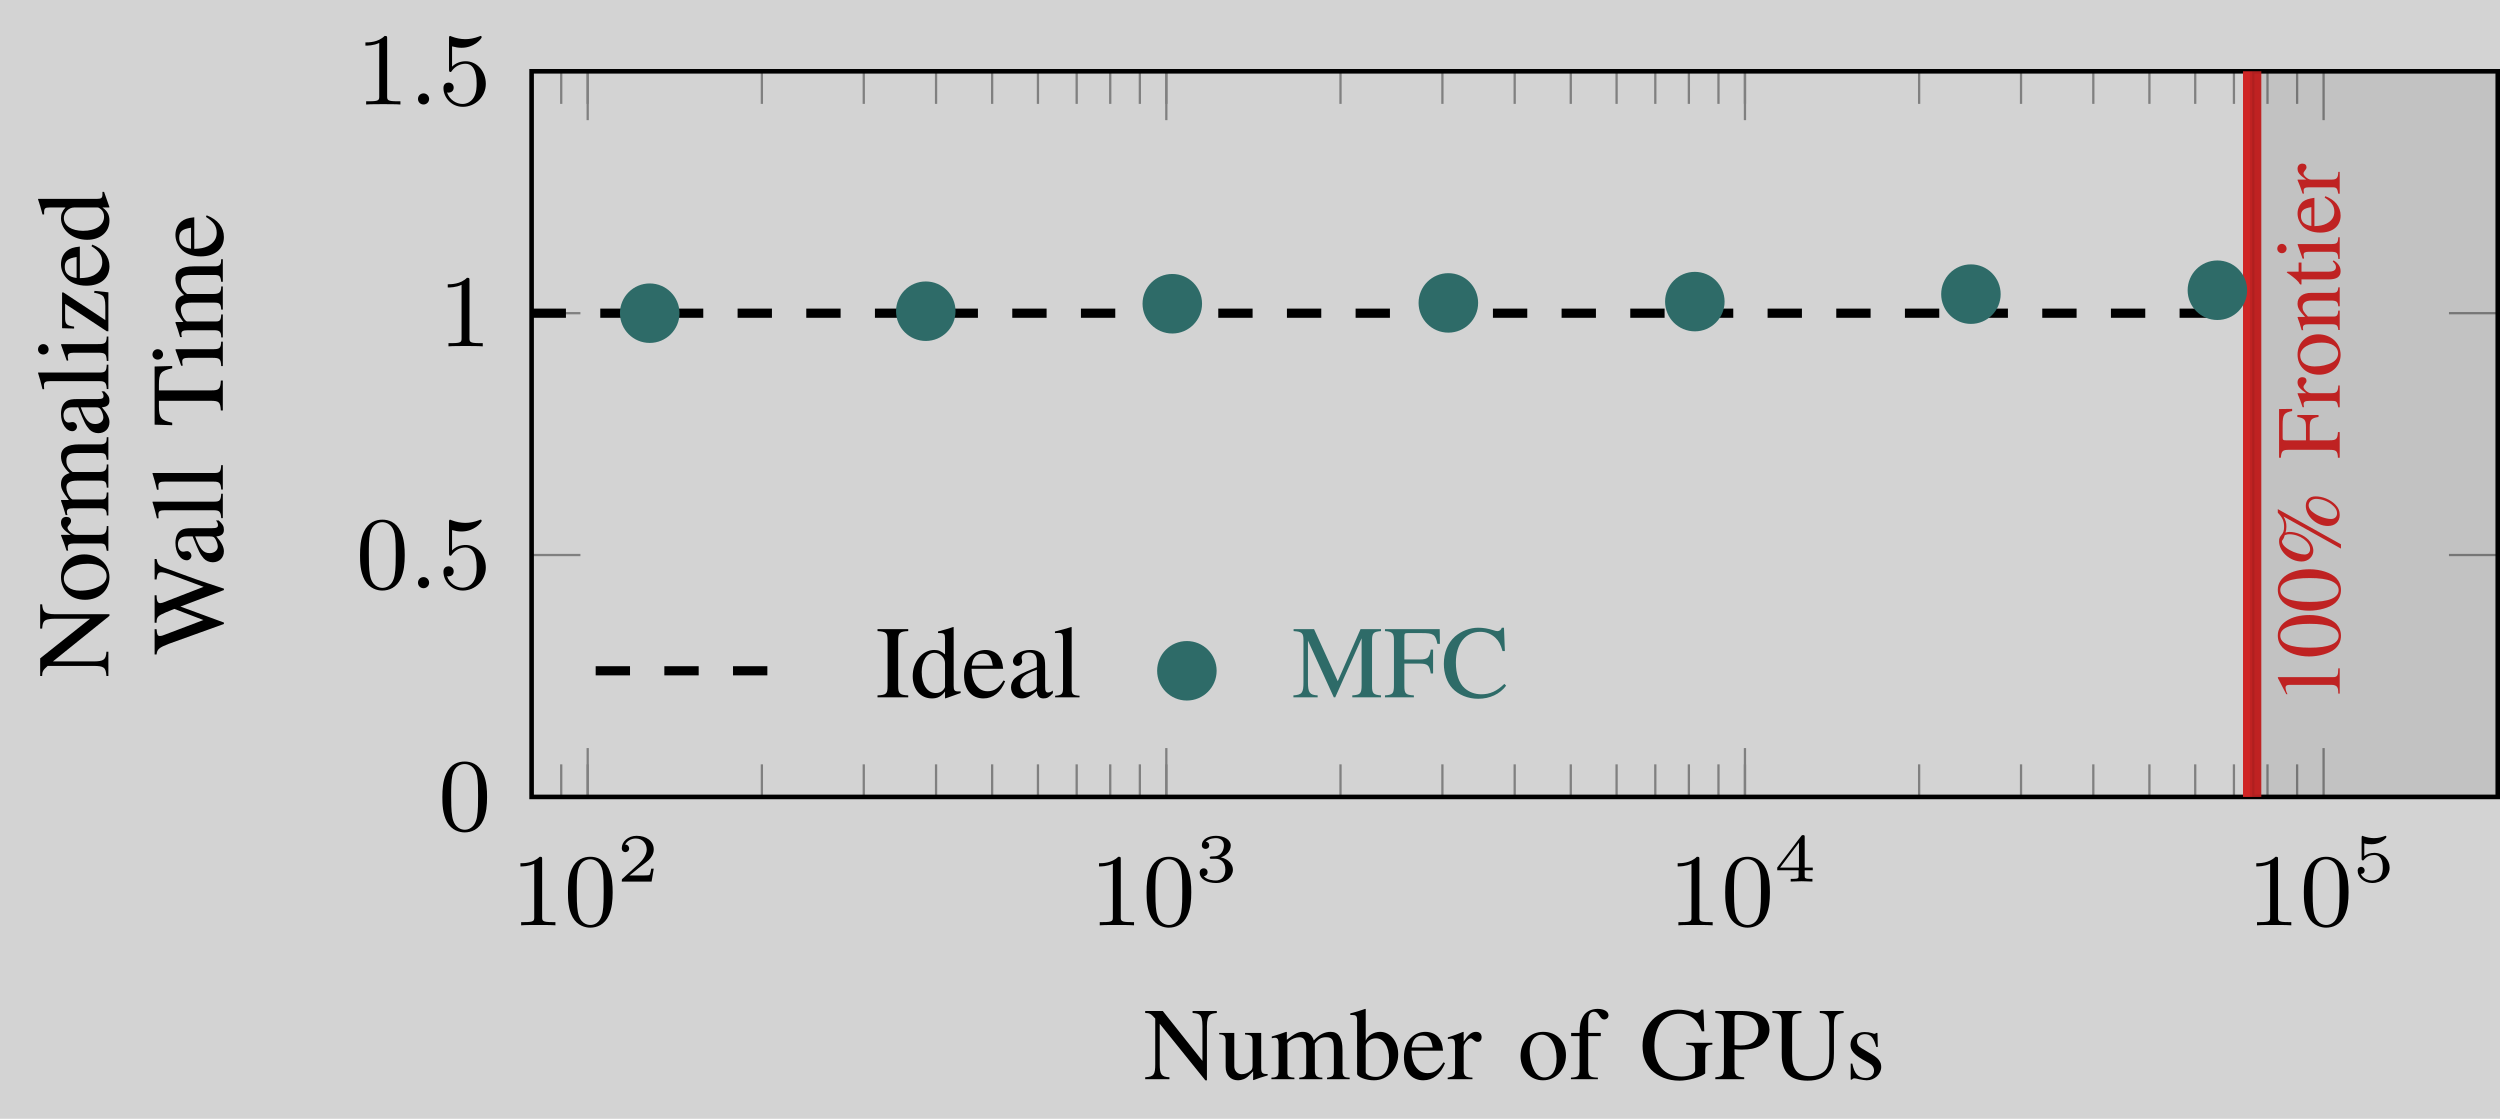 <?xml version="1.0" encoding="UTF-8"?>
<svg xmlns="http://www.w3.org/2000/svg" xmlns:xlink="http://www.w3.org/1999/xlink" width="217.647" height="97.402" viewBox="0 0 217.647 97.402">
<rect width="100%" height="100%" fill="lightgray"/><defs>
<g>
<g id="glyph-0-0">
<path d="M 2.719 -5.734 C 2.719 -5.953 2.719 -5.969 2.5 -5.969 C 1.938 -5.406 1.109 -5.406 0.828 -5.406 L 0.828 -5.125 C 1 -5.125 1.547 -5.125 2.031 -5.359 L 2.031 -0.719 C 2.031 -0.391 2.016 -0.281 1.172 -0.281 L 0.891 -0.281 L 0.891 0 C 1.203 -0.031 2.016 -0.031 2.375 -0.031 C 2.75 -0.031 3.547 -0.031 3.875 0 L 3.875 -0.281 L 3.594 -0.281 C 2.75 -0.281 2.719 -0.391 2.719 -0.719 Z M 2.719 -5.734 "/>
</g>
<g id="glyph-0-1">
<path d="M 4.25 -2.875 C 4.25 -3.469 4.219 -4.25 3.906 -4.922 C 3.5 -5.766 2.828 -5.969 2.312 -5.969 C 1.766 -5.969 1.078 -5.766 0.688 -4.891 C 0.406 -4.281 0.359 -3.547 0.359 -2.875 C 0.359 -2.281 0.375 -1.422 0.766 -0.703 C 1.188 0.047 1.891 0.203 2.297 0.203 C 2.875 0.203 3.547 -0.047 3.922 -0.875 C 4.188 -1.484 4.25 -2.156 4.25 -2.875 Z M 2.312 -0.031 C 2.031 -0.031 1.391 -0.156 1.219 -1.172 C 1.125 -1.688 1.125 -2.469 1.125 -2.984 C 1.125 -3.594 1.125 -4.297 1.234 -4.797 C 1.422 -5.594 1.984 -5.75 2.297 -5.75 C 2.641 -5.75 3.203 -5.562 3.375 -4.734 C 3.469 -4.25 3.469 -3.547 3.469 -2.984 C 3.469 -2.422 3.469 -1.672 3.375 -1.141 C 3.188 -0.109 2.531 -0.031 2.312 -0.031 Z M 2.312 -0.031 "/>
</g>
<g id="glyph-0-2">
<path d="M 0.938 -3.094 C 0.938 -2.938 0.938 -2.828 1.062 -2.828 C 1.125 -2.828 1.156 -2.875 1.203 -2.953 C 1.484 -3.328 1.906 -3.547 2.375 -3.547 C 3.344 -3.547 3.344 -2.156 3.344 -1.844 C 3.344 -1.562 3.344 -1 3.078 -0.594 C 2.844 -0.219 2.469 -0.047 2.109 -0.047 C 1.594 -0.047 0.984 -0.391 0.766 -1.047 C 0.781 -1.047 0.828 -1.031 0.891 -1.031 C 1.078 -1.031 1.344 -1.141 1.344 -1.469 C 1.344 -1.75 1.141 -1.906 0.891 -1.906 C 0.703 -1.906 0.453 -1.797 0.453 -1.438 C 0.453 -0.625 1.141 0.203 2.141 0.203 C 3.219 0.203 4.141 -0.688 4.141 -1.797 C 4.141 -2.875 3.375 -3.766 2.391 -3.766 C 1.969 -3.766 1.531 -3.625 1.203 -3.297 L 1.203 -5.062 C 1.484 -4.984 1.766 -4.938 2.031 -4.938 C 3.141 -4.938 3.781 -5.734 3.781 -5.859 C 3.781 -5.938 3.734 -5.969 3.688 -5.969 C 3.672 -5.969 3.656 -5.969 3.562 -5.922 C 3.141 -5.766 2.734 -5.688 2.359 -5.688 C 1.969 -5.688 1.562 -5.766 1.156 -5.922 C 1.062 -5.969 1.047 -5.969 1.047 -5.969 C 0.938 -5.969 0.938 -5.891 0.938 -5.734 Z M 0.938 -3.094 "/>
</g>
<g id="glyph-1-0">
<path d="M 3.219 -1.125 L 3 -1.125 C 2.984 -1.031 2.922 -0.641 2.844 -0.578 C 2.797 -0.531 2.312 -0.531 2.219 -0.531 L 1.109 -0.531 L 1.875 -1.156 C 2.078 -1.328 2.609 -1.703 2.797 -1.891 C 2.969 -2.062 3.219 -2.375 3.219 -2.797 C 3.219 -3.547 2.547 -3.984 1.734 -3.984 C 0.969 -3.984 0.438 -3.469 0.438 -2.906 C 0.438 -2.609 0.688 -2.562 0.75 -2.562 C 0.906 -2.562 1.078 -2.672 1.078 -2.891 C 1.078 -3.016 1 -3.219 0.734 -3.219 C 0.875 -3.516 1.234 -3.75 1.656 -3.75 C 2.281 -3.75 2.609 -3.281 2.609 -2.797 C 2.609 -2.375 2.328 -1.938 1.922 -1.547 L 0.5 -0.25 C 0.438 -0.188 0.438 -0.188 0.438 0 L 3.031 0 Z M 3.219 -1.125 "/>
</g>
<g id="glyph-1-1">
<path d="M 1.766 -1.984 C 2.266 -1.984 2.609 -1.641 2.609 -1.031 C 2.609 -0.375 2.219 -0.094 1.781 -0.094 C 1.609 -0.094 1 -0.125 0.734 -0.469 C 0.969 -0.5 1.062 -0.656 1.062 -0.812 C 1.062 -1.016 0.922 -1.156 0.719 -1.156 C 0.562 -1.156 0.375 -1.047 0.375 -0.797 C 0.375 -0.203 1.031 0.125 1.797 0.125 C 2.688 0.125 3.266 -0.438 3.266 -1.031 C 3.266 -1.469 2.938 -1.938 2.219 -2.109 C 2.703 -2.266 3.078 -2.656 3.078 -3.141 C 3.078 -3.625 2.516 -3.984 1.797 -3.984 C 1.094 -3.984 0.562 -3.656 0.562 -3.172 C 0.562 -2.906 0.766 -2.844 0.891 -2.844 C 1.047 -2.844 1.203 -2.938 1.203 -3.156 C 1.203 -3.344 1.078 -3.453 0.906 -3.469 C 1.188 -3.781 1.734 -3.781 1.797 -3.781 C 2.094 -3.781 2.484 -3.641 2.484 -3.141 C 2.484 -2.812 2.297 -2.234 1.688 -2.203 C 1.578 -2.203 1.422 -2.188 1.375 -2.188 C 1.312 -2.172 1.25 -2.172 1.25 -2.078 C 1.25 -1.984 1.312 -1.984 1.406 -1.984 Z M 1.766 -1.984 "/>
</g>
<g id="glyph-1-2">
<path d="M 3.375 -0.984 L 3.375 -1.219 L 2.672 -1.219 L 2.672 -3.859 C 2.672 -4 2.672 -4.047 2.531 -4.047 C 2.422 -4.047 2.406 -4.016 2.359 -3.953 L 0.281 -1.219 L 0.281 -0.984 L 2.141 -0.984 L 2.141 -0.5 C 2.141 -0.312 2.141 -0.234 1.641 -0.234 L 1.453 -0.234 L 1.453 0 C 1.578 0 2.141 -0.031 2.406 -0.031 C 2.672 -0.031 3.234 0 3.344 0 L 3.344 -0.234 L 3.172 -0.234 C 2.672 -0.234 2.672 -0.312 2.672 -0.5 L 2.672 -0.984 Z M 2.172 -3.391 L 2.172 -1.219 L 0.531 -1.219 Z M 2.172 -3.391 "/>
</g>
<g id="glyph-1-3">
<path d="M 1.016 -3.328 C 1.219 -3.266 1.422 -3.25 1.625 -3.25 C 1.766 -3.25 2.094 -3.25 2.469 -3.453 C 2.578 -3.516 2.938 -3.766 2.938 -3.891 C 2.938 -3.969 2.891 -3.984 2.859 -3.984 C 2.844 -3.984 2.844 -3.984 2.766 -3.953 C 2.562 -3.875 2.25 -3.781 1.859 -3.781 C 1.562 -3.781 1.25 -3.844 0.969 -3.938 C 0.922 -3.969 0.891 -3.984 0.875 -3.984 C 0.781 -3.984 0.781 -3.906 0.781 -3.812 L 0.781 -2.016 C 0.781 -1.922 0.781 -1.844 0.891 -1.844 C 0.953 -1.844 0.969 -1.875 1 -1.922 C 1.156 -2.109 1.422 -2.312 1.891 -2.312 C 2.625 -2.312 2.625 -1.422 2.625 -1.234 C 2.625 -1 2.609 -0.656 2.406 -0.406 C 2.219 -0.188 1.938 -0.094 1.688 -0.094 C 1.281 -0.094 0.859 -0.312 0.719 -0.672 C 1.016 -0.672 1.047 -0.906 1.047 -0.969 C 1.047 -1.141 0.922 -1.281 0.734 -1.281 C 0.688 -1.281 0.438 -1.25 0.438 -0.953 C 0.438 -0.406 0.953 0.125 1.703 0.125 C 2.531 0.125 3.219 -0.453 3.219 -1.203 C 3.219 -1.891 2.672 -2.5 1.891 -2.5 C 1.516 -2.5 1.203 -2.375 1.016 -2.219 Z M 1.016 -3.328 "/>
</g>
<g id="glyph-2-0">
<path d="M 1.766 -0.484 C 1.766 -0.75 1.547 -0.969 1.281 -0.969 C 1 -0.969 0.797 -0.75 0.797 -0.484 C 0.797 -0.219 1 0 1.281 0 C 1.547 0 1.766 -0.219 1.766 -0.484 Z M 1.766 -0.484 "/>
</g>
<g id="glyph-3-0">
<path d="M -5.391 -2.312 L -4.656 -0.891 L -4.547 -0.891 C -4.594 -0.984 -4.625 -1.062 -4.641 -1.094 C -4.688 -1.25 -4.719 -1.375 -4.719 -1.453 C -4.719 -1.625 -4.609 -1.703 -4.344 -1.703 L -0.734 -1.703 C -0.484 -1.703 -0.297 -1.641 -0.219 -1.5 C -0.156 -1.391 -0.125 -1.281 -0.125 -0.938 L 0 -0.938 L 0 -3.141 L -0.125 -3.141 C -0.125 -2.516 -0.203 -2.375 -0.594 -2.375 L -5.375 -2.375 Z M -5.391 -2.312 "/>
</g>
<g id="glyph-3-1">
<path d="M -5.391 -2.031 C -5.391 -1.578 -5.25 -1.25 -4.969 -0.953 C -4.531 -0.5 -3.609 -0.188 -2.672 -0.188 C -1.812 -0.188 -0.875 -0.453 -0.438 -0.828 C -0.078 -1.125 0.109 -1.531 0.109 -1.984 C 0.109 -2.406 -0.031 -2.734 -0.297 -3.031 C -0.734 -3.484 -1.672 -3.797 -2.625 -3.797 C -4.266 -3.797 -5.391 -3.062 -5.391 -2.031 Z M -5.172 -2 C -5.172 -2.672 -4.281 -3.031 -2.609 -3.031 C -0.953 -3.031 -0.094 -2.672 -0.094 -1.984 C -0.094 -1.312 -0.953 -0.953 -2.609 -0.953 C -4.297 -0.953 -5.172 -1.312 -5.172 -2 Z M -5.172 -2 "/>
</g>
<g id="glyph-3-2">
<path d="M -2.953 -5.328 C -2.953 -4.438 -2.031 -3.578 -1.031 -3.578 C -0.406 -3.578 0 -3.953 0 -4.531 C 0 -4.891 -0.125 -5.188 -0.406 -5.469 C -0.844 -5.891 -1.484 -6.156 -2.109 -6.156 C -2.641 -6.156 -2.953 -5.844 -2.953 -5.328 Z M -2.703 -5.391 C -2.703 -5.688 -2.422 -5.938 -2.062 -5.938 C -1.609 -5.938 -1.062 -5.75 -0.688 -5.438 C -0.375 -5.188 -0.234 -4.953 -0.234 -4.672 C -0.234 -4.375 -0.453 -4.188 -0.75 -4.188 C -1.172 -4.188 -1.828 -4.406 -2.234 -4.703 C -2.562 -4.922 -2.703 -5.141 -2.703 -5.391 Z M -5.391 -5.047 L -5.391 -4.734 C -4.984 -4.312 -4.844 -4 -4.844 -3.5 C -4.844 -3.172 -4.906 -3 -5.062 -2.812 C -5.234 -2.594 -5.281 -2.5 -5.281 -2.25 C -5.281 -1.344 -4.328 -0.484 -3.312 -0.484 C -2.75 -0.484 -2.297 -0.906 -2.297 -1.422 C -2.297 -1.766 -2.469 -2.125 -2.734 -2.391 C -3.156 -2.812 -3.797 -3.062 -4.375 -3.062 C -4.484 -3.062 -4.578 -3.047 -4.719 -3 C -4.672 -3.141 -4.641 -3.297 -4.641 -3.516 C -4.641 -3.875 -4.703 -4.078 -4.891 -4.406 L 0.109 -1.609 L 0.109 -1.984 Z M -4.781 -2.781 C -4.625 -2.844 -4.5 -2.859 -4.391 -2.859 C -3.484 -2.859 -2.578 -2.203 -2.578 -1.562 C -2.578 -1.281 -2.766 -1.094 -3.062 -1.094 C -3.391 -1.094 -3.938 -1.25 -4.328 -1.469 C -4.766 -1.703 -5.031 -2 -5.031 -2.25 C -5.031 -2.281 -5.031 -2.297 -4.984 -2.344 C -4.891 -2.469 -4.844 -2.562 -4.781 -2.781 Z M -4.781 -2.781 "/>
</g>
<g id="glyph-3-3">
<path d="M -1.844 -3.812 L -3.688 -3.812 L -3.688 -3.641 C -3.047 -3.531 -2.938 -3.391 -2.938 -2.75 L -2.938 -1.609 L -4.703 -1.609 C -4.922 -1.609 -4.969 -1.641 -4.969 -1.859 L -4.969 -2.938 C -4.969 -3.844 -4.859 -4.016 -4.141 -4.156 L -4.141 -4.344 L -5.281 -4.328 L -5.281 -0.094 L -5.125 -0.094 C -5.078 -0.688 -4.969 -0.781 -4.406 -0.781 L -0.953 -0.781 C -0.297 -0.781 -0.188 -0.703 -0.156 -0.094 L 0 -0.094 L 0 -2.328 L -0.156 -2.328 C -0.188 -1.719 -0.297 -1.609 -0.875 -1.609 L -2.609 -1.609 L -2.609 -2.75 C -2.609 -3.406 -2.484 -3.531 -1.844 -3.641 Z M -1.844 -3.812 "/>
</g>
<g id="glyph-3-4">
<path d="M -3.109 -0.062 C -3.125 -0.172 -3.141 -0.234 -3.141 -0.328 C -3.141 -0.531 -3.016 -0.609 -2.656 -0.609 L -0.672 -0.609 C -0.266 -0.609 -0.219 -0.547 -0.125 -0.047 L 0 -0.047 L 0 -1.953 L -0.125 -1.953 C -0.141 -1.406 -0.266 -1.281 -0.719 -1.281 L -2.516 -1.281 C -2.766 -1.281 -3.156 -1.625 -3.156 -1.828 C -3.156 -1.875 -3.125 -1.953 -3.047 -2.047 C -2.938 -2.172 -2.891 -2.25 -2.891 -2.359 C -2.891 -2.547 -3.016 -2.672 -3.25 -2.672 C -3.5 -2.672 -3.672 -2.5 -3.672 -2.234 C -3.672 -1.891 -3.484 -1.672 -2.922 -1.281 L -3.656 -1.281 L -3.672 -1.234 C -3.484 -0.812 -3.391 -0.531 -3.234 -0.062 Z M -3.109 -0.062 "/>
</g>
<g id="glyph-3-5">
<path d="M -3.672 -1.984 C -3.672 -0.953 -2.906 -0.234 -1.797 -0.234 C -0.719 -0.234 0.078 -0.969 0.078 -1.969 C 0.078 -2.984 -0.766 -3.75 -1.859 -3.75 C -2.906 -3.75 -3.672 -3.016 -3.672 -1.984 Z M -3.438 -1.891 C -3.438 -2.562 -2.672 -3.031 -1.578 -3.031 C -0.688 -3.031 -0.141 -2.672 -0.141 -2.078 C -0.141 -1.766 -0.328 -1.469 -0.656 -1.297 C -1.062 -1.078 -1.625 -0.953 -2.188 -0.953 C -2.953 -0.953 -3.438 -1.328 -3.438 -1.891 Z M -3.438 -1.891 "/>
</g>
<g id="glyph-3-6">
<path d="M -3.172 -0.125 C -3.203 -0.172 -3.203 -0.25 -3.203 -0.344 C -3.203 -0.562 -3.078 -0.641 -2.688 -0.641 L -0.719 -0.641 C -0.266 -0.641 -0.156 -0.547 -0.125 -0.141 L 0 -0.141 L 0 -1.828 L -0.125 -1.828 C -0.156 -1.422 -0.25 -1.312 -0.531 -1.312 L -2.766 -1.312 C -3.125 -1.688 -3.234 -1.859 -3.234 -2.125 C -3.234 -2.516 -2.984 -2.703 -2.453 -2.703 L -0.781 -2.703 C -0.281 -2.703 -0.156 -2.609 -0.125 -2.203 L 0 -2.203 L 0 -3.859 L -0.125 -3.859 C -0.156 -3.469 -0.25 -3.375 -0.641 -3.375 L -2.469 -3.375 C -3.219 -3.375 -3.672 -3.031 -3.672 -2.438 C -3.672 -2.078 -3.531 -1.828 -3.016 -1.281 L -3.656 -1.281 L -3.672 -1.234 C -3.516 -0.844 -3.438 -0.562 -3.312 -0.125 Z M -3.172 -0.125 "/>
</g>
<g id="glyph-3-7">
<path d="M -3.578 -2.031 L -3.578 -1.234 L -4.516 -1.234 C -4.594 -1.234 -4.609 -1.219 -4.609 -1.172 C -4.547 -1.109 -4.469 -1.062 -4.391 -1.016 C -3.953 -0.703 -3.562 -0.359 -3.531 -0.234 C -3.484 -0.156 -3.422 -0.109 -3.391 -0.109 C -3.359 -0.109 -3.344 -0.109 -3.328 -0.141 L -3.328 -0.562 L -0.938 -0.562 C -0.266 -0.562 0.078 -0.797 0.078 -1.266 C 0.078 -1.656 -0.109 -1.953 -0.531 -2.219 L -0.609 -2.125 C -0.422 -1.953 -0.328 -1.812 -0.328 -1.641 C -0.328 -1.344 -0.547 -1.234 -1.047 -1.234 L -3.328 -1.234 L -3.328 -2.031 Z M -3.578 -2.031 "/>
</g>
<g id="glyph-3-8">
<path d="M -3.672 -1.391 L -3.234 -0.156 L -3.109 -0.156 L -3.109 -0.219 C -3.125 -0.312 -3.141 -0.422 -3.141 -0.5 C -3.141 -0.688 -3.016 -0.75 -2.656 -0.75 L -0.812 -0.75 C -0.234 -0.75 -0.156 -0.672 -0.125 -0.125 L 0 -0.125 L 0 -2.016 L -0.125 -2.016 C -0.156 -1.484 -0.234 -1.422 -0.812 -1.422 L -3.641 -1.422 Z M -5.438 -1.016 C -5.438 -0.812 -5.266 -0.625 -5.031 -0.625 C -4.812 -0.625 -4.625 -0.797 -4.625 -1.016 C -4.625 -1.25 -4.812 -1.438 -5.031 -1.438 C -5.266 -1.438 -5.438 -1.25 -5.438 -1.016 Z M -5.438 -1.016 "/>
</g>
<g id="glyph-3-9">
<path d="M -1.312 -3.25 C -0.703 -2.875 -0.469 -2.531 -0.469 -2.016 C -0.469 -1.562 -0.703 -1.219 -1.156 -0.984 C -1.453 -0.844 -1.719 -0.781 -2.203 -0.766 L -2.203 -3.234 C -2.719 -3.156 -2.953 -3.078 -3.219 -2.891 C -3.5 -2.641 -3.672 -2.281 -3.672 -1.859 C -3.672 -1.469 -3.516 -1.094 -3.25 -0.781 C -2.922 -0.422 -2.359 -0.203 -1.703 -0.203 C -0.609 -0.203 0.078 -0.766 0.078 -1.688 C 0.078 -2.453 -0.391 -3.047 -1.25 -3.375 Z M -2.469 -0.781 C -3.078 -0.875 -3.375 -1.141 -3.375 -1.641 C -3.375 -2.125 -3.156 -2.312 -2.469 -2.422 Z M -2.469 -0.781 "/>
</g>
<g id="glyph-4-0">
<path d="M 5.484 0.094 L 5.484 -4.625 C 5.484 -5.156 5.578 -5.484 5.75 -5.609 C 5.875 -5.688 6 -5.734 6.344 -5.766 L 6.344 -5.938 L 4.234 -5.938 L 4.234 -5.766 C 4.578 -5.734 4.703 -5.703 4.828 -5.625 C 5.016 -5.5 5.094 -5.172 5.094 -4.625 L 5.094 -1.594 L 1.641 -5.938 L 0.109 -5.938 L 0.109 -5.766 C 0.5 -5.766 0.625 -5.688 0.984 -5.281 L 0.984 -1.312 C 0.984 -0.391 0.859 -0.219 0.109 -0.172 L 0.109 0 L 2.219 0 L 2.219 -0.172 C 1.531 -0.203 1.375 -0.406 1.375 -1.312 L 1.375 -4.828 L 5.344 0.094 Z M 5.484 0.094 "/>
</g>
<g id="glyph-4-1">
<path d="M 4.297 -0.453 L 4.25 -0.453 C 3.844 -0.453 3.734 -0.547 3.734 -0.953 L 3.734 -4.031 L 2.328 -4.031 L 2.328 -3.891 C 2.875 -3.859 2.984 -3.766 2.984 -3.312 L 2.984 -1.203 C 2.984 -0.953 2.938 -0.828 2.812 -0.734 C 2.578 -0.531 2.297 -0.438 2.031 -0.438 C 1.672 -0.438 1.391 -0.734 1.391 -1.109 L 1.391 -4.031 L 0.078 -4.031 L 0.078 -3.906 C 0.516 -3.891 0.641 -3.75 0.641 -3.344 L 0.641 -1.078 C 0.641 -0.375 1.062 0.094 1.719 0.094 C 2.047 0.094 2.406 -0.047 2.641 -0.297 L 3.031 -0.688 L 3.031 0.062 L 3.062 0.078 C 3.516 -0.094 3.844 -0.203 4.297 -0.328 Z M 4.297 -0.453 "/>
</g>
<g id="glyph-4-2">
<path d="M 0.172 -3.562 C 0.281 -3.594 0.359 -3.609 0.453 -3.609 C 0.688 -3.609 0.766 -3.469 0.766 -3.031 L 0.766 -0.766 C 0.766 -0.281 0.641 -0.141 0.141 -0.141 L 0.141 0 L 2.141 0 L 2.141 -0.141 C 1.656 -0.156 1.531 -0.25 1.531 -0.594 L 1.531 -3.125 C 1.531 -3.141 1.594 -3.234 1.656 -3.297 C 1.891 -3.5 2.266 -3.656 2.578 -3.656 C 2.984 -3.656 3.172 -3.344 3.172 -2.719 L 3.172 -0.766 C 3.172 -0.266 3.078 -0.172 2.562 -0.141 L 2.562 0 L 4.578 0 L 4.578 -0.141 C 4.062 -0.141 3.922 -0.297 3.922 -0.859 L 3.922 -3.109 C 4.203 -3.5 4.5 -3.656 4.906 -3.656 C 5.422 -3.656 5.578 -3.422 5.578 -2.672 L 5.578 -0.781 C 5.578 -0.266 5.5 -0.203 4.984 -0.141 L 4.984 0 L 6.953 0 L 6.953 -0.141 L 6.719 -0.156 C 6.453 -0.172 6.328 -0.328 6.328 -0.688 L 6.328 -2.531 C 6.328 -3.594 5.984 -4.125 5.297 -4.125 C 4.766 -4.125 4.312 -3.891 3.828 -3.375 C 3.672 -3.891 3.359 -4.125 2.875 -4.125 C 2.484 -4.125 2.234 -4 1.484 -3.438 L 1.484 -4.109 L 1.422 -4.125 C 0.969 -3.953 0.656 -3.859 0.172 -3.719 Z M 0.172 -3.562 "/>
</g>
<g id="glyph-4-3">
<path d="M 1.375 -6.109 L 1.328 -6.125 C 0.953 -5.984 0.703 -5.922 0.281 -5.797 L 0.031 -5.734 L 0.031 -5.594 C 0.078 -5.594 0.109 -5.594 0.172 -5.594 C 0.531 -5.594 0.625 -5.516 0.625 -5.141 L 0.625 -0.484 C 0.625 -0.203 1.375 0.094 2.094 0.094 C 3.281 0.094 4.203 -0.891 4.203 -2.172 C 4.203 -3.281 3.516 -4.125 2.625 -4.125 C 2.078 -4.125 1.547 -3.797 1.375 -3.359 Z M 1.375 -2.891 C 1.375 -3.234 1.797 -3.562 2.266 -3.562 C 2.953 -3.562 3.406 -2.859 3.406 -1.766 C 3.406 -0.766 2.984 -0.203 2.25 -0.203 C 1.781 -0.203 1.375 -0.406 1.375 -0.625 Z M 1.375 -2.891 "/>
</g>
<g id="glyph-4-4">
<path d="M 3.656 -1.469 C 3.234 -0.797 2.844 -0.531 2.266 -0.531 C 1.766 -0.531 1.375 -0.797 1.109 -1.297 C 0.953 -1.641 0.891 -1.938 0.875 -2.484 L 3.625 -2.484 C 3.562 -3.062 3.469 -3.328 3.25 -3.609 C 2.984 -3.938 2.562 -4.125 2.094 -4.125 C 1.656 -4.125 1.234 -3.969 0.891 -3.656 C 0.469 -3.297 0.219 -2.656 0.219 -1.922 C 0.219 -0.688 0.875 0.094 1.906 0.094 C 2.75 0.094 3.422 -0.438 3.797 -1.406 Z M 0.891 -2.766 C 0.984 -3.469 1.297 -3.797 1.844 -3.797 C 2.391 -3.797 2.594 -3.547 2.719 -2.766 Z M 0.891 -2.766 "/>
</g>
<g id="glyph-4-5">
<path d="M 0.062 -3.5 C 0.188 -3.531 0.266 -3.531 0.375 -3.531 C 0.594 -3.531 0.688 -3.391 0.688 -3 L 0.688 -0.75 C 0.688 -0.312 0.625 -0.234 0.047 -0.141 L 0.047 0 L 2.203 0 L 2.203 -0.141 C 1.594 -0.156 1.438 -0.297 1.438 -0.812 L 1.438 -2.828 C 1.438 -3.109 1.828 -3.562 2.062 -3.562 C 2.109 -3.562 2.203 -3.516 2.297 -3.422 C 2.438 -3.297 2.531 -3.25 2.656 -3.25 C 2.875 -3.25 3 -3.406 3 -3.656 C 3 -3.953 2.812 -4.125 2.516 -4.125 C 2.141 -4.125 1.875 -3.922 1.438 -3.281 L 1.438 -4.109 L 1.391 -4.125 C 0.922 -3.922 0.594 -3.812 0.062 -3.641 Z M 0.062 -3.5 "/>
</g>
<g id="glyph-4-6">
<path d="M 2.25 -4.125 C 1.078 -4.125 0.266 -3.266 0.266 -2.031 C 0.266 -0.812 1.094 0.094 2.219 0.094 C 3.359 0.094 4.219 -0.859 4.219 -2.094 C 4.219 -3.281 3.391 -4.125 2.25 -4.125 Z M 2.125 -3.875 C 2.875 -3.875 3.406 -3.016 3.406 -1.781 C 3.406 -0.766 3 -0.156 2.328 -0.156 C 1.984 -0.156 1.656 -0.375 1.469 -0.734 C 1.203 -1.203 1.062 -1.828 1.062 -2.469 C 1.062 -3.312 1.484 -3.875 2.125 -3.875 Z M 2.125 -3.875 "/>
</g>
<g id="glyph-4-7">
<path d="M 2.766 -4.031 L 1.672 -4.031 L 1.672 -5.078 C 1.672 -5.594 1.844 -5.875 2.172 -5.875 C 2.375 -5.875 2.5 -5.781 2.656 -5.531 C 2.797 -5.297 2.906 -5.203 3.062 -5.203 C 3.266 -5.203 3.438 -5.359 3.438 -5.562 C 3.438 -5.891 3.047 -6.125 2.5 -6.125 C 1.953 -6.125 1.469 -5.891 1.234 -5.469 C 1 -5.078 0.938 -4.75 0.922 -4.031 L 0.188 -4.031 L 0.188 -3.75 L 0.922 -3.75 L 0.922 -0.938 C 0.922 -0.281 0.828 -0.172 0.172 -0.141 L 0.172 0 L 2.516 0 L 2.516 -0.141 C 1.781 -0.156 1.672 -0.266 1.672 -0.938 L 1.672 -3.75 L 2.766 -3.75 Z M 2.766 -4.031 "/>
</g>
<g id="glyph-4-8">
<path d="M 6.359 -3.172 L 4.078 -3.172 L 4.078 -3.016 C 4.453 -2.984 4.562 -2.953 4.672 -2.891 C 4.812 -2.812 4.859 -2.594 4.859 -2.219 L 4.859 -0.766 C 4.859 -0.469 4.312 -0.234 3.672 -0.234 C 2.203 -0.234 1.312 -1.25 1.312 -2.922 C 1.312 -3.766 1.562 -4.578 1.953 -5.016 C 2.344 -5.469 2.906 -5.703 3.516 -5.703 C 4.016 -5.703 4.453 -5.531 4.812 -5.203 C 5.078 -4.953 5.219 -4.719 5.438 -4.172 L 5.656 -4.172 L 5.578 -6.062 L 5.375 -6.062 C 5.328 -5.891 5.172 -5.766 4.984 -5.766 C 4.891 -5.766 4.75 -5.797 4.578 -5.859 C 4.172 -5.984 3.766 -6.062 3.359 -6.062 C 1.562 -6.062 0.281 -4.75 0.281 -2.922 C 0.281 -2.031 0.531 -1.359 1.031 -0.828 C 1.625 -0.219 2.5 0.125 3.484 0.125 C 4.25 0.125 5.375 -0.188 5.734 -0.5 L 5.734 -2.328 C 5.734 -2.859 5.844 -2.969 6.359 -3.016 Z M 6.359 -3.172 "/>
</g>
<g id="glyph-4-9">
<path d="M 1.812 -2.609 C 2.047 -2.594 2.203 -2.578 2.438 -2.578 C 3.125 -2.578 3.609 -2.672 4 -2.891 C 4.531 -3.172 4.859 -3.719 4.859 -4.312 C 4.859 -4.688 4.734 -5.031 4.5 -5.297 C 4.141 -5.688 3.359 -5.938 2.516 -5.938 L 0.141 -5.938 L 0.141 -5.766 C 0.812 -5.688 0.891 -5.609 0.891 -4.953 L 0.891 -1.078 C 0.891 -0.328 0.828 -0.234 0.141 -0.172 L 0.141 0 L 2.656 0 L 2.656 -0.172 C 1.953 -0.203 1.812 -0.328 1.812 -0.984 Z M 1.812 -5.297 C 1.812 -5.547 1.875 -5.609 2.109 -5.609 C 3.328 -5.609 3.891 -5.188 3.891 -4.266 C 3.891 -3.391 3.359 -2.938 2.328 -2.938 C 2.141 -2.938 2.016 -2.953 1.812 -2.969 Z M 1.812 -5.297 "/>
</g>
<g id="glyph-4-10">
<path d="M 5.484 -4.625 C 5.484 -5.531 5.594 -5.672 6.328 -5.766 L 6.328 -5.938 L 4.25 -5.938 L 4.25 -5.766 C 4.938 -5.719 5.078 -5.516 5.078 -4.625 L 5.078 -2.203 C 5.078 -1.594 5.016 -1.25 4.875 -0.984 C 4.641 -0.547 4.062 -0.266 3.391 -0.266 C 2.75 -0.266 2.312 -0.484 2.078 -0.906 C 1.906 -1.188 1.844 -1.531 1.844 -2.094 L 1.844 -4.953 C 1.844 -5.609 1.953 -5.703 2.656 -5.766 L 2.656 -5.938 L 0.125 -5.938 L 0.125 -5.766 C 0.828 -5.719 0.938 -5.609 0.938 -4.953 L 0.938 -2.156 C 0.938 -0.609 1.656 0.125 3.188 0.125 C 4.156 0.125 4.828 -0.188 5.188 -0.797 C 5.406 -1.172 5.484 -1.594 5.484 -2.281 Z M 5.484 -4.625 "/>
</g>
<g id="glyph-4-11">
<path d="M 2.828 -2.812 L 2.797 -4.031 L 2.688 -4.031 L 2.672 -4.016 C 2.594 -3.953 2.578 -3.953 2.547 -3.953 C 2.5 -3.953 2.406 -3.969 2.312 -4.016 C 2.109 -4.078 1.906 -4.109 1.672 -4.109 C 0.969 -4.109 0.453 -3.656 0.453 -3.016 C 0.453 -2.516 0.75 -2.156 1.5 -1.719 L 2.031 -1.422 C 2.344 -1.25 2.5 -1.031 2.5 -0.75 C 2.5 -0.359 2.203 -0.109 1.75 -0.109 C 1.438 -0.109 1.172 -0.219 1 -0.422 C 0.812 -0.641 0.719 -0.859 0.609 -1.359 L 0.469 -1.359 L 0.469 0.031 L 0.578 0.031 C 0.641 -0.047 0.688 -0.078 0.797 -0.078 C 0.875 -0.078 1 -0.047 1.203 0 C 1.453 0.047 1.688 0.094 1.859 0.094 C 2.547 0.094 3.125 -0.438 3.125 -1.062 C 3.125 -1.5 2.906 -1.797 2.375 -2.125 L 1.406 -2.703 C 1.141 -2.844 1.016 -3.062 1.016 -3.312 C 1.016 -3.672 1.297 -3.922 1.703 -3.922 C 2.219 -3.922 2.484 -3.609 2.688 -2.812 Z M 2.828 -2.812 "/>
</g>
<g id="glyph-4-12">
<path d="M 1.031 -0.984 C 1.031 -0.312 0.922 -0.203 0.156 -0.172 L 0.156 0 L 2.828 0 L 2.828 -0.172 C 2.094 -0.203 1.953 -0.328 1.953 -0.984 L 1.953 -4.953 C 1.953 -5.609 2.078 -5.734 2.828 -5.766 L 2.828 -5.938 L 0.156 -5.938 L 0.156 -5.766 C 0.922 -5.719 1.031 -5.625 1.031 -4.953 Z M 1.031 -0.984 "/>
</g>
<g id="glyph-4-13">
<path d="M 3.078 0.094 L 4.406 -0.375 L 4.406 -0.516 C 4.25 -0.516 4.219 -0.516 4.203 -0.516 C 3.875 -0.516 3.797 -0.609 3.797 -1.016 L 3.797 -6.109 L 3.766 -6.125 C 3.328 -5.969 3.016 -5.891 2.438 -5.734 L 2.438 -5.594 C 2.516 -5.594 2.562 -5.594 2.641 -5.594 C 2.969 -5.594 3.047 -5.5 3.047 -5.141 L 3.047 -3.734 C 2.703 -4.031 2.469 -4.125 2.109 -4.125 C 1.078 -4.125 0.234 -3.109 0.234 -1.844 C 0.234 -0.688 0.922 0.094 1.906 0.094 C 2.406 0.094 2.75 -0.094 3.047 -0.516 L 3.047 0.062 Z M 3.047 -0.922 C 3.047 -0.859 2.984 -0.75 2.891 -0.641 C 2.734 -0.469 2.516 -0.375 2.25 -0.375 C 1.5 -0.375 1.016 -1.094 1.016 -2.203 C 1.016 -3.203 1.453 -3.875 2.141 -3.875 C 2.609 -3.875 3.047 -3.453 3.047 -2.984 Z M 3.047 -0.922 "/>
</g>
<g id="glyph-4-14">
<path d="M 3.969 -0.594 C 3.812 -0.469 3.703 -0.422 3.562 -0.422 C 3.359 -0.422 3.297 -0.547 3.297 -0.938 L 3.297 -2.688 C 3.297 -3.156 3.25 -3.422 3.125 -3.625 C 2.922 -3.953 2.531 -4.125 2.016 -4.125 C 1.172 -4.125 0.5 -3.688 0.5 -3.125 C 0.5 -2.922 0.688 -2.734 0.891 -2.734 C 1.109 -2.734 1.297 -2.922 1.297 -3.109 C 1.297 -3.141 1.281 -3.188 1.281 -3.25 C 1.25 -3.344 1.25 -3.406 1.25 -3.469 C 1.25 -3.719 1.531 -3.906 1.891 -3.906 C 2.328 -3.906 2.578 -3.656 2.578 -3.172 L 2.578 -2.625 C 1.188 -2.062 1.047 -1.984 0.656 -1.656 C 0.453 -1.469 0.328 -1.172 0.328 -0.875 C 0.328 -0.312 0.719 0.094 1.281 0.094 C 1.672 0.094 2.031 -0.094 2.578 -0.562 C 2.625 -0.094 2.797 0.094 3.156 0.094 C 3.469 0.094 3.656 -0.016 3.969 -0.359 Z M 2.578 -1.109 C 2.578 -0.828 2.531 -0.75 2.344 -0.641 C 2.125 -0.516 1.875 -0.438 1.688 -0.438 C 1.375 -0.438 1.125 -0.734 1.125 -1.125 L 1.125 -1.156 C 1.125 -1.688 1.484 -2.016 2.578 -2.406 Z M 2.578 -1.109 "/>
</g>
<g id="glyph-4-15">
<path d="M 0.172 -5.594 L 0.219 -5.594 C 0.328 -5.594 0.438 -5.609 0.5 -5.609 C 0.797 -5.609 0.875 -5.484 0.875 -5.062 L 0.875 -0.781 C 0.875 -0.297 0.75 -0.172 0.188 -0.141 L 0.188 0 L 2.312 0 L 2.312 -0.141 C 1.734 -0.172 1.625 -0.266 1.625 -0.75 L 1.625 -6.109 L 1.594 -6.125 C 1.125 -5.969 0.797 -5.891 0.172 -5.734 Z M 0.172 -5.594 "/>
</g>
<g id="glyph-4-16">
<path d="M 6.047 -5.141 L 6.047 -1.078 C 6.047 -0.328 5.938 -0.219 5.234 -0.172 L 5.234 0 L 7.734 0 L 7.734 -0.172 C 7.078 -0.219 6.953 -0.344 6.953 -0.984 L 6.953 -4.953 C 6.953 -5.594 7.078 -5.719 7.734 -5.766 L 7.734 -5.938 L 5.953 -5.938 L 3.969 -1.406 L 1.906 -5.938 L 0.125 -5.938 L 0.125 -5.766 C 0.859 -5.719 0.984 -5.609 0.984 -4.953 L 0.984 -1.312 C 0.984 -0.391 0.859 -0.219 0.109 -0.172 L 0.109 0 L 2.219 0 L 2.219 -0.172 C 1.531 -0.203 1.375 -0.406 1.375 -1.312 L 1.375 -4.938 L 3.625 0 L 3.75 0 Z M 6.047 -5.141 "/>
</g>
<g id="glyph-4-17">
<path d="M 4.297 -2.078 L 4.297 -4.156 L 4.094 -4.156 C 3.984 -3.438 3.828 -3.297 3.109 -3.297 L 1.797 -3.297 L 1.797 -5.297 C 1.797 -5.547 1.844 -5.594 2.094 -5.594 L 3.312 -5.594 C 4.328 -5.594 4.516 -5.469 4.672 -4.656 L 4.891 -4.656 L 4.875 -5.938 L 0.109 -5.938 L 0.109 -5.766 C 0.766 -5.719 0.891 -5.594 0.891 -4.953 L 0.891 -1.078 C 0.891 -0.328 0.797 -0.219 0.109 -0.172 L 0.109 0 L 2.625 0 L 2.625 -0.172 C 1.922 -0.203 1.797 -0.328 1.797 -0.984 L 1.797 -2.938 L 3.109 -2.938 C 3.828 -2.938 3.984 -2.797 4.094 -2.078 Z M 4.297 -2.078 "/>
</g>
<g id="glyph-4-18">
<path d="M 5.562 -4.031 L 5.484 -6.062 L 5.297 -6.062 C 5.234 -5.875 5.094 -5.766 4.922 -5.766 C 4.828 -5.766 4.703 -5.797 4.562 -5.844 C 4.125 -5.984 3.672 -6.062 3.25 -6.062 C 2.516 -6.062 1.781 -5.781 1.219 -5.297 C 0.594 -4.734 0.25 -3.906 0.25 -2.922 C 0.25 -2.078 0.516 -1.312 0.984 -0.797 C 1.516 -0.219 2.344 0.125 3.234 0.125 C 4.25 0.125 5.125 -0.281 5.672 -1.016 L 5.516 -1.172 C 4.859 -0.531 4.266 -0.266 3.516 -0.266 C 2.953 -0.266 2.453 -0.453 2.062 -0.797 C 1.562 -1.234 1.297 -2.031 1.297 -3.031 C 1.297 -4.656 2.125 -5.703 3.422 -5.703 C 3.938 -5.703 4.406 -5.516 4.766 -5.156 C 5.047 -4.875 5.188 -4.625 5.359 -4.031 Z M 5.562 -4.031 "/>
</g>
<g id="glyph-5-0">
<path d="M 0.094 -5.484 L -4.625 -5.484 C -5.156 -5.484 -5.484 -5.578 -5.609 -5.75 C -5.688 -5.875 -5.734 -6 -5.766 -6.344 L -5.938 -6.344 L -5.938 -4.234 L -5.766 -4.234 C -5.734 -4.578 -5.703 -4.703 -5.625 -4.828 C -5.5 -5.016 -5.172 -5.094 -4.625 -5.094 L -1.594 -5.094 L -5.938 -1.641 L -5.938 -0.109 L -5.766 -0.109 C -5.766 -0.5 -5.688 -0.625 -5.281 -0.984 L -1.312 -0.984 C -0.391 -0.984 -0.219 -0.859 -0.172 -0.109 L 0 -0.109 L 0 -2.219 L -0.172 -2.219 C -0.203 -1.531 -0.406 -1.375 -1.312 -1.375 L -4.828 -1.375 L 0.094 -5.344 Z M 0.094 -5.484 "/>
</g>
<g id="glyph-5-1">
<path d="M -4.125 -2.25 C -4.125 -1.078 -3.266 -0.266 -2.031 -0.266 C -0.812 -0.266 0.094 -1.094 0.094 -2.219 C 0.094 -3.359 -0.859 -4.219 -2.094 -4.219 C -3.281 -4.219 -4.125 -3.391 -4.125 -2.25 Z M -3.875 -2.125 C -3.875 -2.875 -3.016 -3.406 -1.781 -3.406 C -0.766 -3.406 -0.156 -3 -0.156 -2.328 C -0.156 -1.984 -0.375 -1.656 -0.734 -1.469 C -1.203 -1.203 -1.828 -1.062 -2.469 -1.062 C -3.312 -1.062 -3.875 -1.484 -3.875 -2.125 Z M -3.875 -2.125 "/>
</g>
<g id="glyph-5-2">
<path d="M -3.5 -0.062 C -3.531 -0.188 -3.531 -0.266 -3.531 -0.375 C -3.531 -0.594 -3.391 -0.688 -3 -0.688 L -0.75 -0.688 C -0.312 -0.688 -0.234 -0.625 -0.141 -0.047 L 0 -0.047 L 0 -2.203 L -0.141 -2.203 C -0.156 -1.594 -0.297 -1.438 -0.812 -1.438 L -2.828 -1.438 C -3.109 -1.438 -3.562 -1.828 -3.562 -2.062 C -3.562 -2.109 -3.516 -2.203 -3.422 -2.297 C -3.297 -2.438 -3.25 -2.531 -3.25 -2.656 C -3.25 -2.875 -3.406 -3 -3.656 -3 C -3.953 -3 -4.125 -2.812 -4.125 -2.516 C -4.125 -2.141 -3.922 -1.875 -3.281 -1.438 L -4.109 -1.438 L -4.125 -1.391 C -3.922 -0.922 -3.812 -0.594 -3.641 -0.062 Z M -3.5 -0.062 "/>
</g>
<g id="glyph-5-3">
<path d="M -3.562 -0.172 C -3.594 -0.281 -3.609 -0.359 -3.609 -0.453 C -3.609 -0.688 -3.469 -0.766 -3.031 -0.766 L -0.766 -0.766 C -0.281 -0.766 -0.141 -0.641 -0.141 -0.141 L 0 -0.141 L 0 -2.141 L -0.141 -2.141 C -0.156 -1.656 -0.25 -1.531 -0.594 -1.531 L -3.125 -1.531 C -3.141 -1.531 -3.234 -1.594 -3.297 -1.656 C -3.5 -1.891 -3.656 -2.266 -3.656 -2.578 C -3.656 -2.984 -3.344 -3.172 -2.719 -3.172 L -0.766 -3.172 C -0.266 -3.172 -0.172 -3.078 -0.141 -2.562 L 0 -2.562 L 0 -4.578 L -0.141 -4.578 C -0.141 -4.062 -0.297 -3.922 -0.859 -3.922 L -3.109 -3.922 C -3.5 -4.203 -3.656 -4.5 -3.656 -4.906 C -3.656 -5.422 -3.422 -5.578 -2.672 -5.578 L -0.781 -5.578 C -0.266 -5.578 -0.203 -5.5 -0.141 -4.984 L 0 -4.984 L 0 -6.953 L -0.141 -6.953 L -0.156 -6.719 C -0.172 -6.453 -0.328 -6.328 -0.688 -6.328 L -2.531 -6.328 C -3.594 -6.328 -4.125 -5.984 -4.125 -5.297 C -4.125 -4.766 -3.891 -4.312 -3.375 -3.828 C -3.891 -3.672 -4.125 -3.359 -4.125 -2.875 C -4.125 -2.484 -4 -2.234 -3.438 -1.484 L -4.109 -1.484 L -4.125 -1.422 C -3.953 -0.969 -3.859 -0.656 -3.719 -0.172 Z M -3.562 -0.172 "/>
</g>
<g id="glyph-5-4">
<path d="M -0.594 -3.969 C -0.469 -3.812 -0.422 -3.703 -0.422 -3.562 C -0.422 -3.359 -0.547 -3.297 -0.938 -3.297 L -2.688 -3.297 C -3.156 -3.297 -3.422 -3.25 -3.625 -3.125 C -3.953 -2.922 -4.125 -2.531 -4.125 -2.016 C -4.125 -1.172 -3.688 -0.5 -3.125 -0.5 C -2.922 -0.5 -2.734 -0.688 -2.734 -0.891 C -2.734 -1.109 -2.922 -1.297 -3.109 -1.297 C -3.141 -1.297 -3.188 -1.281 -3.25 -1.281 C -3.344 -1.25 -3.406 -1.25 -3.469 -1.25 C -3.719 -1.25 -3.906 -1.531 -3.906 -1.891 C -3.906 -2.328 -3.656 -2.578 -3.172 -2.578 L -2.625 -2.578 C -2.062 -1.188 -1.984 -1.047 -1.656 -0.656 C -1.469 -0.453 -1.172 -0.328 -0.875 -0.328 C -0.312 -0.328 0.094 -0.719 0.094 -1.281 C 0.094 -1.672 -0.094 -2.031 -0.562 -2.578 C -0.094 -2.625 0.094 -2.797 0.094 -3.156 C 0.094 -3.469 -0.016 -3.656 -0.359 -3.969 Z M -1.109 -2.578 C -0.828 -2.578 -0.75 -2.531 -0.641 -2.344 C -0.516 -2.125 -0.438 -1.875 -0.438 -1.688 C -0.438 -1.375 -0.734 -1.125 -1.125 -1.125 L -1.156 -1.125 C -1.688 -1.125 -2.016 -1.484 -2.406 -2.578 Z M -1.109 -2.578 "/>
</g>
<g id="glyph-5-5">
<path d="M -5.594 -0.172 L -5.594 -0.219 C -5.594 -0.328 -5.609 -0.438 -5.609 -0.5 C -5.609 -0.797 -5.484 -0.875 -5.062 -0.875 L -0.781 -0.875 C -0.297 -0.875 -0.172 -0.75 -0.141 -0.188 L 0 -0.188 L 0 -2.312 L -0.141 -2.312 C -0.172 -1.734 -0.266 -1.625 -0.75 -1.625 L -6.109 -1.625 L -6.125 -1.594 C -5.969 -1.125 -5.891 -0.797 -5.734 -0.172 Z M -5.594 -0.172 "/>
</g>
<g id="glyph-5-6">
<path d="M -4.125 -1.562 L -3.625 -0.172 L -3.5 -0.172 L -3.5 -0.25 C -3.531 -0.359 -3.531 -0.469 -3.531 -0.562 C -3.531 -0.766 -3.391 -0.859 -3 -0.859 L -0.922 -0.859 C -0.266 -0.859 -0.172 -0.766 -0.141 -0.141 L 0 -0.141 L 0 -2.266 L -0.141 -2.266 C -0.172 -1.672 -0.266 -1.609 -0.922 -1.609 L -4.094 -1.609 Z M -6.125 -1.141 C -6.125 -0.906 -5.922 -0.703 -5.672 -0.703 C -5.422 -0.703 -5.203 -0.891 -5.203 -1.141 C -5.203 -1.406 -5.406 -1.609 -5.672 -1.609 C -5.922 -1.609 -6.125 -1.406 -6.125 -1.141 Z M -6.125 -1.141 "/>
</g>
<g id="glyph-5-7">
<path d="M -1.203 -3.75 L -1.25 -3.594 C -0.797 -3.5 -0.656 -3.438 -0.5 -3.328 C -0.344 -3.203 -0.266 -2.891 -0.266 -2.438 L -0.266 -1.203 L -3.906 -3.609 L -4.031 -3.609 L -4.031 -0.5 L -2.984 -0.469 L -2.984 -0.641 C -3.625 -0.719 -3.766 -0.859 -3.766 -1.391 L -3.766 -2.625 L -0.141 -0.234 L 0 -0.234 L 0 -3.625 Z M -1.203 -3.75 "/>
</g>
<g id="glyph-5-8">
<path d="M -1.469 -3.656 C -0.797 -3.234 -0.531 -2.844 -0.531 -2.266 C -0.531 -1.766 -0.797 -1.375 -1.297 -1.109 C -1.641 -0.953 -1.938 -0.891 -2.484 -0.875 L -2.484 -3.625 C -3.062 -3.562 -3.328 -3.469 -3.609 -3.25 C -3.938 -2.984 -4.125 -2.562 -4.125 -2.094 C -4.125 -1.656 -3.969 -1.234 -3.656 -0.891 C -3.297 -0.469 -2.656 -0.219 -1.922 -0.219 C -0.688 -0.219 0.094 -0.875 0.094 -1.906 C 0.094 -2.75 -0.438 -3.422 -1.406 -3.797 Z M -2.766 -0.891 C -3.469 -0.984 -3.797 -1.297 -3.797 -1.844 C -3.797 -2.391 -3.547 -2.594 -2.766 -2.719 Z M -2.766 -0.891 "/>
</g>
<g id="glyph-5-9">
<path d="M 0.094 -3.078 L -0.375 -4.406 L -0.516 -4.406 C -0.516 -4.25 -0.516 -4.219 -0.516 -4.203 C -0.516 -3.875 -0.609 -3.797 -1.016 -3.797 L -6.109 -3.797 L -6.125 -3.766 C -5.969 -3.328 -5.891 -3.016 -5.734 -2.438 L -5.594 -2.438 C -5.594 -2.516 -5.594 -2.562 -5.594 -2.641 C -5.594 -2.969 -5.5 -3.047 -5.141 -3.047 L -3.734 -3.047 C -4.031 -2.703 -4.125 -2.469 -4.125 -2.109 C -4.125 -1.078 -3.109 -0.234 -1.844 -0.234 C -0.688 -0.234 0.094 -0.922 0.094 -1.906 C 0.094 -2.406 -0.094 -2.75 -0.516 -3.047 L 0.062 -3.047 Z M -0.922 -3.047 C -0.859 -3.047 -0.75 -2.984 -0.641 -2.891 C -0.469 -2.734 -0.375 -2.516 -0.375 -2.25 C -0.375 -1.5 -1.094 -1.016 -2.203 -1.016 C -3.203 -1.016 -3.875 -1.453 -3.875 -2.141 C -3.875 -2.609 -3.453 -3.047 -2.984 -3.047 Z M -0.922 -3.047 "/>
</g>
<g id="glyph-5-10">
<path d="M -5.938 -8.359 L -5.938 -6.578 L -5.766 -6.578 C -5.719 -7.047 -5.625 -7.203 -5.375 -7.203 C -5.188 -7.203 -4.953 -7.141 -4.703 -7.062 L -1.672 -5.938 L -4.734 -4.75 C -4.766 -4.734 -4.969 -4.656 -5 -4.641 C -5.188 -4.562 -5.359 -4.516 -5.453 -4.516 C -5.672 -4.516 -5.766 -4.719 -5.766 -5.203 L -5.938 -5.203 L -5.938 -2.812 L -5.766 -2.812 C -5.766 -3.312 -5.672 -3.406 -4.953 -3.719 L -4.219 -4.016 L -1.688 -3.047 L -5.062 -1.766 C -5.234 -1.688 -5.375 -1.656 -5.484 -1.656 C -5.672 -1.656 -5.734 -1.781 -5.766 -2.25 L -5.938 -2.25 L -5.938 -0.047 L -5.766 -0.047 C -5.719 -0.5 -5.562 -0.641 -4.719 -0.969 L 0.094 -2.703 L 0.094 -2.828 L -3.688 -4.219 L 0.094 -5.656 L 0.094 -5.781 C -2.25 -6.547 -2.5 -6.641 -5.125 -7.609 C -5.594 -7.781 -5.672 -7.891 -5.766 -8.359 Z M -5.938 -8.359 "/>
</g>
<g id="glyph-5-11">
<path d="M -5.562 -2.281 L -1.078 -2.281 C -0.312 -2.281 -0.219 -2.172 -0.172 -1.438 L 0 -1.438 L 0 -4.047 L -0.172 -4.047 C -0.203 -3.312 -0.328 -3.188 -0.984 -3.188 L -5.562 -3.188 L -5.562 -3.672 C -5.562 -4.703 -5.406 -4.891 -4.406 -5.109 L -4.406 -5.312 L -5.938 -5.266 L -5.938 -0.203 L -4.406 -0.156 L -4.406 -0.375 C -5.391 -0.578 -5.562 -0.797 -5.562 -1.797 Z M -5.562 -2.281 "/>
</g>
</g>
<clipPath id="clip-0">
<path clip-rule="nonzero" d="M 46 6 L 217.648 6 L 217.648 70 L 46 70 Z M 46 6 "/>
</clipPath>
<clipPath id="clip-1">
<path clip-rule="nonzero" d="M 46.281 26 L 197 26 L 197 28 L 46.281 28 Z M 46.281 26 "/>
</clipPath>
<clipPath id="clip-2">
<path clip-rule="nonzero" d="M 195 6.207 L 197 6.207 L 197 69.379 L 195 69.379 Z M 195 6.207 "/>
</clipPath>
<clipPath id="clip-3">
<path clip-rule="nonzero" d="M 196 6.207 L 217.453 6.207 L 217.453 69.379 L 196 69.379 Z M 196 6.207 "/>
</clipPath>
<clipPath id="clip-4">
<path clip-rule="nonzero" d="M 195 6.207 L 217.453 6.207 L 217.453 69.379 L 195 69.379 Z M 195 6.207 "/>
</clipPath>
</defs>
<path fill="none" stroke-width="0.199" stroke-linecap="butt" stroke-linejoin="miter" stroke="rgb(50%, 50%, 50%)" stroke-opacity="1" stroke-miterlimit="10" d="M 95.868 -0.002 L 95.868 2.834 M 98.446 -0.002 L 98.446 2.834 M 100.751 -0.002 L 100.751 2.834 M 115.915 -0.002 L 115.915 2.834 M 124.786 -0.002 L 124.786 2.834 M 131.079 -0.002 L 131.079 2.834 M 135.962 -0.002 L 135.962 2.834 M 139.95 -0.002 L 139.95 2.834 M 143.321 -0.002 L 143.321 2.834 M 146.243 -0.002 L 146.243 2.834 M 148.821 -0.002 L 148.821 2.834 M 151.126 -0.002 L 151.126 2.834 M 166.29 -0.002 L 166.29 2.834 M 175.161 -0.002 L 175.161 2.834 M 181.454 -0.002 L 181.454 2.834 M 186.337 -0.002 L 186.337 2.834 M 190.325 -0.002 L 190.325 2.834 M 193.696 -0.002 L 193.696 2.834 M 196.618 -0.002 L 196.618 2.834 M 199.196 -0.002 L 199.196 2.834 M 201.501 -0.002 L 201.501 2.834 M 216.665 -0.002 L 216.665 2.834 M 225.536 -0.002 L 225.536 2.834 M 231.829 -0.002 L 231.829 2.834 M 236.712 -0.002 L 236.712 2.834 M 240.7 -0.002 L 240.7 2.834 M 244.071 -0.002 L 244.071 2.834 M 246.993 -0.002 L 246.993 2.834 M 249.571 -0.002 L 249.571 2.834 M 95.868 63.17 L 95.868 60.334 M 98.446 63.17 L 98.446 60.334 M 100.751 63.17 L 100.751 60.334 M 115.915 63.17 L 115.915 60.334 M 124.786 63.17 L 124.786 60.334 M 131.079 63.17 L 131.079 60.334 M 135.962 63.17 L 135.962 60.334 M 139.95 63.17 L 139.95 60.334 M 143.321 63.17 L 143.321 60.334 M 146.243 63.17 L 146.243 60.334 M 148.821 63.17 L 148.821 60.334 M 151.126 63.17 L 151.126 60.334 M 166.29 63.17 L 166.29 60.334 M 175.161 63.17 L 175.161 60.334 M 181.454 63.17 L 181.454 60.334 M 186.337 63.17 L 186.337 60.334 M 190.325 63.17 L 190.325 60.334 M 193.696 63.17 L 193.696 60.334 M 196.618 63.17 L 196.618 60.334 M 199.196 63.17 L 199.196 60.334 M 201.501 63.17 L 201.501 60.334 M 216.665 63.17 L 216.665 60.334 M 225.536 63.17 L 225.536 60.334 M 231.829 63.17 L 231.829 60.334 M 236.712 63.17 L 236.712 60.334 M 240.7 63.17 L 240.7 60.334 M 244.071 63.17 L 244.071 60.334 M 246.993 63.17 L 246.993 60.334 M 249.571 63.17 L 249.571 60.334 " transform="matrix(1, 0, 0, -1, -49.587, 69.377)"/>
<path fill="none" stroke-width="0.199" stroke-linecap="butt" stroke-linejoin="miter" stroke="rgb(50%, 50%, 50%)" stroke-opacity="1" stroke-miterlimit="10" d="M 100.751 -0.002 L 100.751 4.252 M 151.126 -0.002 L 151.126 4.252 M 201.501 -0.002 L 201.501 4.252 M 251.876 -0.002 L 251.876 4.252 M 100.751 63.17 L 100.751 58.916 M 151.126 63.17 L 151.126 58.916 M 201.501 63.17 L 201.501 58.916 M 251.876 63.17 L 251.876 58.916 " transform="matrix(1, 0, 0, -1, -49.587, 69.377)"/>
<g clip-path="url(#clip-0)">
<path fill="none" stroke-width="0.199" stroke-linecap="butt" stroke-linejoin="miter" stroke="rgb(50%, 50%, 50%)" stroke-opacity="1" stroke-miterlimit="10" d="M 95.868 -0.002 L 100.118 -0.002 M 95.868 21.057 L 100.118 21.057 M 95.868 42.111 L 100.118 42.111 M 95.868 63.17 L 100.118 63.17 M 267.04 -0.002 L 262.79 -0.002 M 267.04 21.057 L 262.79 21.057 M 267.04 42.111 L 262.79 42.111 M 267.04 63.17 L 262.79 63.17 " transform="matrix(1, 0, 0, -1, -49.587, 69.377)"/>
<path fill="none" stroke-width="0.399" stroke-linecap="butt" stroke-linejoin="miter" stroke="rgb(0%, 0%, 0%)" stroke-opacity="1" stroke-miterlimit="10" d="M 95.868 -0.002 L 95.868 63.17 L 267.04 63.17 L 267.04 -0.002 Z M 95.868 -0.002 " transform="matrix(1, 0, 0, -1, -49.587, 69.377)"/>
</g>
<g fill="rgb(0%, 0%, 0%)" fill-opacity="1">
<use xlink:href="#glyph-0-0" x="44.479" y="80.558"/>
<use xlink:href="#glyph-0-1" x="49.087" y="80.558"/>
</g>
<g fill="rgb(0%, 0%, 0%)" fill-opacity="1">
<use xlink:href="#glyph-1-0" x="53.694" y="76.749"/>
</g>
<g fill="rgb(0%, 0%, 0%)" fill-opacity="1">
<use xlink:href="#glyph-0-0" x="94.853" y="80.558"/>
<use xlink:href="#glyph-0-1" x="99.461" y="80.558"/>
</g>
<g fill="rgb(0%, 0%, 0%)" fill-opacity="1">
<use xlink:href="#glyph-1-1" x="104.069" y="76.749"/>
</g>
<g fill="rgb(0%, 0%, 0%)" fill-opacity="1">
<use xlink:href="#glyph-0-0" x="145.228" y="80.558"/>
<use xlink:href="#glyph-0-1" x="149.836" y="80.558"/>
</g>
<g fill="rgb(0%, 0%, 0%)" fill-opacity="1">
<use xlink:href="#glyph-1-2" x="154.443" y="76.749"/>
</g>
<g fill="rgb(0%, 0%, 0%)" fill-opacity="1">
<use xlink:href="#glyph-0-0" x="195.603" y="80.558"/>
<use xlink:href="#glyph-0-1" x="200.211" y="80.558"/>
</g>
<g fill="rgb(0%, 0%, 0%)" fill-opacity="1">
<use xlink:href="#glyph-1-3" x="204.818" y="76.749"/>
</g>
<g fill="rgb(0%, 0%, 0%)" fill-opacity="1">
<use xlink:href="#glyph-0-1" x="38.153" y="72.266"/>
</g>
<g fill="rgb(0%, 0%, 0%)" fill-opacity="1">
<use xlink:href="#glyph-0-1" x="30.985" y="51.21"/>
</g>
<g fill="rgb(0%, 0%, 0%)" fill-opacity="1">
<use xlink:href="#glyph-2-0" x="35.593" y="51.21"/>
</g>
<g fill="rgb(0%, 0%, 0%)" fill-opacity="1">
<use xlink:href="#glyph-0-2" x="38.153" y="51.21"/>
</g>
<g fill="rgb(0%, 0%, 0%)" fill-opacity="1">
<use xlink:href="#glyph-0-0" x="38.153" y="30.154"/>
</g>
<g fill="rgb(0%, 0%, 0%)" fill-opacity="1">
<use xlink:href="#glyph-0-0" x="30.985" y="9.098"/>
</g>
<g fill="rgb(0%, 0%, 0%)" fill-opacity="1">
<use xlink:href="#glyph-2-0" x="35.593" y="9.098"/>
</g>
<g fill="rgb(0%, 0%, 0%)" fill-opacity="1">
<use xlink:href="#glyph-0-2" x="38.153" y="9.098"/>
</g>
<g clip-path="url(#clip-1)">
<path fill="none" stroke-width="0.797" stroke-linecap="butt" stroke-linejoin="miter" stroke="rgb(0%, 0%, 0%)" stroke-opacity="1" stroke-dasharray="2.989 2.989" stroke-miterlimit="10" d="M 95.868 42.111 L 245.649 42.111 " transform="matrix(1, 0, 0, -1, -49.587, 69.377)"/>
</g>
<g clip-path="url(#clip-2)">
<path fill="none" stroke-width="1.594" stroke-linecap="butt" stroke-linejoin="miter" stroke="rgb(81.177%, 14.51%, 14.51%)" stroke-opacity="1" stroke-miterlimit="10" d="M 245.657 -0.002 L 245.657 63.17 " transform="matrix(1, 0, 0, -1, -49.587, 69.377)"/>
</g>
<g fill="rgb(81.177%, 14.51%, 14.51%)" fill-opacity="1">
<use xlink:href="#glyph-3-0" x="203.693" y="61.325"/>
<use xlink:href="#glyph-3-1" x="203.693" y="57.34"/>
<use xlink:href="#glyph-3-1" x="203.693" y="53.355"/>
<use xlink:href="#glyph-3-2" x="203.693" y="49.37"/>
</g>
<g fill="rgb(81.177%, 14.51%, 14.51%)" fill-opacity="1">
<use xlink:href="#glyph-3-3" x="203.693" y="39.941"/>
<use xlink:href="#glyph-3-4" x="203.693" y="35.51"/>
<use xlink:href="#glyph-3-5" x="203.693" y="32.856"/>
<use xlink:href="#glyph-3-6" x="203.693" y="28.871"/>
<use xlink:href="#glyph-3-7" x="203.693" y="24.886"/>
<use xlink:href="#glyph-3-8" x="203.693" y="22.67"/>
<use xlink:href="#glyph-3-9" x="203.693" y="20.454"/>
<use xlink:href="#glyph-3-4" x="203.693" y="16.916"/>
</g>
<g clip-path="url(#clip-3)">
<path fill-rule="nonzero" fill="rgb(0%, 0%, 0%)" fill-opacity="0.08" d="M 196.07 69.379 L 196.07 6.207 L 217.453 6.207 L 217.453 69.379 Z M 196.07 69.379 "/>
</g>
<g clip-path="url(#clip-4)">
<path fill="none" stroke-width="0.399" stroke-linecap="butt" stroke-linejoin="miter" stroke="rgb(0%, 0%, 0%)" stroke-opacity="0.08" stroke-miterlimit="10" d="M 245.657 -0.002 L 245.657 63.17 L 267.04 63.17 L 267.04 -0.002 Z M 245.657 -0.002 " transform="matrix(1, 0, 0, -1, -49.587, 69.377)"/>
</g>
<path fill-rule="nonzero" fill="rgb(17.999%, 42%, 40.999%)" fill-opacity="1" stroke-width="0.797" stroke-linecap="butt" stroke-linejoin="miter" stroke="rgb(17.999%, 42%, 40.999%)" stroke-opacity="1" stroke-miterlimit="10" d="M 108.345 42.111 C 108.345 43.322 107.36 44.303 106.15 44.303 C 104.942 44.303 103.958 43.322 103.958 42.111 C 103.958 40.9 104.942 39.92 106.15 39.92 C 107.36 39.92 108.345 40.9 108.345 42.111 Z M 108.345 42.111 " transform="matrix(1, 0, 0, -1, -49.587, 69.377)"/>
<path fill-rule="nonzero" fill="rgb(17.999%, 42%, 40.999%)" fill-opacity="1" stroke-width="0.797" stroke-linecap="butt" stroke-linejoin="miter" stroke="rgb(17.999%, 42%, 40.999%)" stroke-opacity="1" stroke-miterlimit="10" d="M 132.376 42.283 C 132.376 43.494 131.396 44.475 130.185 44.475 C 128.974 44.475 127.993 43.494 127.993 42.283 C 127.993 41.072 128.974 40.092 130.185 40.092 C 131.396 40.092 132.376 41.072 132.376 42.283 Z M 132.376 42.283 " transform="matrix(1, 0, 0, -1, -49.587, 69.377)"/>
<path fill-rule="nonzero" fill="rgb(17.999%, 42%, 40.999%)" fill-opacity="1" stroke-width="0.797" stroke-linecap="butt" stroke-linejoin="miter" stroke="rgb(17.999%, 42%, 40.999%)" stroke-opacity="1" stroke-miterlimit="10" d="M 153.837 42.936 C 153.837 44.143 152.857 45.127 151.646 45.127 C 150.435 45.127 149.454 44.143 149.454 42.936 C 149.454 41.725 150.435 40.74 151.646 40.74 C 152.857 40.74 153.837 41.725 153.837 42.936 Z M 153.837 42.936 " transform="matrix(1, 0, 0, -1, -49.587, 69.377)"/>
<path fill-rule="nonzero" fill="rgb(17.999%, 42%, 40.999%)" fill-opacity="1" stroke-width="0.797" stroke-linecap="butt" stroke-linejoin="miter" stroke="rgb(17.999%, 42%, 40.999%)" stroke-opacity="1" stroke-miterlimit="10" d="M 177.872 43.006 C 177.872 44.217 176.888 45.197 175.677 45.197 C 174.47 45.197 173.485 44.217 173.485 43.006 C 173.485 41.795 174.47 40.815 175.677 40.815 C 176.888 40.815 177.872 41.795 177.872 43.006 Z M 177.872 43.006 " transform="matrix(1, 0, 0, -1, -49.587, 69.377)"/>
<path fill-rule="nonzero" fill="rgb(17.999%, 42%, 40.999%)" fill-opacity="1" stroke-width="0.797" stroke-linecap="butt" stroke-linejoin="miter" stroke="rgb(17.999%, 42%, 40.999%)" stroke-opacity="1" stroke-miterlimit="10" d="M 199.329 43.119 C 199.329 44.33 198.349 45.311 197.138 45.311 C 195.927 45.311 194.946 44.33 194.946 43.119 C 194.946 41.908 195.927 40.928 197.138 40.928 C 198.349 40.928 199.329 41.908 199.329 43.119 Z M 199.329 43.119 " transform="matrix(1, 0, 0, -1, -49.587, 69.377)"/>
<path fill-rule="nonzero" fill="rgb(17.999%, 42%, 40.999%)" fill-opacity="1" stroke-width="0.797" stroke-linecap="butt" stroke-linejoin="miter" stroke="rgb(17.999%, 42%, 40.999%)" stroke-opacity="1" stroke-miterlimit="10" d="M 223.364 43.768 C 223.364 44.979 222.384 45.963 221.173 45.963 C 219.962 45.963 218.982 44.979 218.982 43.768 C 218.982 42.561 219.962 41.576 221.173 41.576 C 222.384 41.576 223.364 42.561 223.364 43.768 Z M 223.364 43.768 " transform="matrix(1, 0, 0, -1, -49.587, 69.377)"/>
<path fill-rule="nonzero" fill="rgb(17.999%, 42%, 40.999%)" fill-opacity="1" stroke-width="0.797" stroke-linecap="butt" stroke-linejoin="miter" stroke="rgb(17.999%, 42%, 40.999%)" stroke-opacity="1" stroke-miterlimit="10" d="M 244.821 44.107 C 244.821 45.318 243.841 46.303 242.63 46.303 C 241.419 46.303 240.439 45.318 240.439 44.107 C 240.439 42.9 241.419 41.916 242.63 41.916 C 243.841 41.916 244.821 42.9 244.821 44.107 Z M 244.821 44.107 " transform="matrix(1, 0, 0, -1, -49.587, 69.377)"/>
<g fill="rgb(0%, 0%, 0%)" fill-opacity="1">
<use xlink:href="#glyph-4-0" x="99.59" y="93.956"/>
<use xlink:href="#glyph-4-1" x="106.064" y="93.956"/>
<use xlink:href="#glyph-4-2" x="110.547" y="93.956"/>
<use xlink:href="#glyph-4-3" x="117.523" y="93.956"/>
<use xlink:href="#glyph-4-4" x="122.006" y="93.956"/>
<use xlink:href="#glyph-4-5" x="125.987" y="93.956"/>
</g>
<g fill="rgb(0%, 0%, 0%)" fill-opacity="1">
<use xlink:href="#glyph-4-6" x="132.111" y="93.956"/>
<use xlink:href="#glyph-4-7" x="136.594" y="93.956"/>
</g>
<g fill="rgb(0%, 0%, 0%)" fill-opacity="1">
<use xlink:href="#glyph-4-8" x="142.718" y="93.956"/>
<use xlink:href="#glyph-4-9" x="149.192" y="93.956"/>
<use xlink:href="#glyph-4-10" x="154.177" y="93.956"/>
<use xlink:href="#glyph-4-11" x="160.651" y="93.956"/>
</g>
<g fill="rgb(0%, 0%, 0%)" fill-opacity="1">
<use xlink:href="#glyph-5-0" x="9.435" y="58.958"/>
<use xlink:href="#glyph-5-1" x="9.435" y="52.484"/>
<use xlink:href="#glyph-5-2" x="9.435" y="48.001"/>
<use xlink:href="#glyph-5-3" x="9.435" y="45.015"/>
<use xlink:href="#glyph-5-4" x="9.435" y="38.039"/>
<use xlink:href="#glyph-5-5" x="9.435" y="34.058"/>
<use xlink:href="#glyph-5-6" x="9.435" y="31.566"/>
<use xlink:href="#glyph-5-7" x="9.435" y="29.073"/>
<use xlink:href="#glyph-5-8" x="9.435" y="25.092"/>
<use xlink:href="#glyph-5-9" x="9.435" y="21.111"/>
</g>
<g fill="rgb(0%, 0%, 0%)" fill-opacity="1">
<use xlink:href="#glyph-5-10" x="19.398" y="57.026"/>
</g>
<g fill="rgb(0%, 0%, 0%)" fill-opacity="1">
<use xlink:href="#glyph-5-4" x="19.398" y="49.279"/>
<use xlink:href="#glyph-5-5" x="19.398" y="45.298"/>
<use xlink:href="#glyph-5-5" x="19.398" y="42.805"/>
</g>
<g fill="rgb(0%, 0%, 0%)" fill-opacity="1">
<use xlink:href="#glyph-5-11" x="19.398" y="37.174"/>
</g>
<g fill="rgb(0%, 0%, 0%)" fill-opacity="1">
<use xlink:href="#glyph-5-6" x="19.398" y="32.01"/>
<use xlink:href="#glyph-5-3" x="19.398" y="29.517"/>
<use xlink:href="#glyph-5-8" x="19.398" y="22.541"/>
</g>
<path fill="none" stroke-width="0.797" stroke-linecap="butt" stroke-linejoin="miter" stroke="rgb(0%, 0%, 0%)" stroke-opacity="1" stroke-dasharray="2.989 2.989" stroke-miterlimit="10" d="M 0 0.001 L 17.008 0.001 " transform="matrix(1, 0, 0, -1, 51.859, 58.399)"/>
<g fill="rgb(0%, 0%, 0%)" fill-opacity="1">
<use xlink:href="#glyph-4-12" x="76.24" y="60.71"/>
<use xlink:href="#glyph-4-13" x="79.226" y="60.71"/>
<use xlink:href="#glyph-4-4" x="83.709" y="60.71"/>
<use xlink:href="#glyph-4-14" x="87.69" y="60.71"/>
<use xlink:href="#glyph-4-15" x="91.671" y="60.71"/>
</g>
<path fill-rule="nonzero" fill="rgb(17.999%, 42%, 40.999%)" fill-opacity="1" stroke-width="0.797" stroke-linecap="butt" stroke-linejoin="miter" stroke="rgb(17.999%, 42%, 40.999%)" stroke-opacity="1" stroke-miterlimit="10" d="M 10.695 0.001 C 10.695 1.212 9.714 2.192 8.503 2.192 C 7.292 2.192 6.312 1.212 6.312 0.001 C 6.312 -1.21 7.292 -2.191 8.503 -2.191 C 9.714 -2.191 10.695 -1.21 10.695 0.001 Z M 10.695 0.001 " transform="matrix(1, 0, 0, -1, 94.825, 58.399)"/>
<g fill="rgb(17.999%, 42%, 40.999%)" fill-opacity="1">
<use xlink:href="#glyph-4-16" x="112.494" y="60.71"/>
<use xlink:href="#glyph-4-17" x="120.465" y="60.71"/>
<use xlink:href="#glyph-4-18" x="125.45" y="60.71"/>
</g>
</svg>
